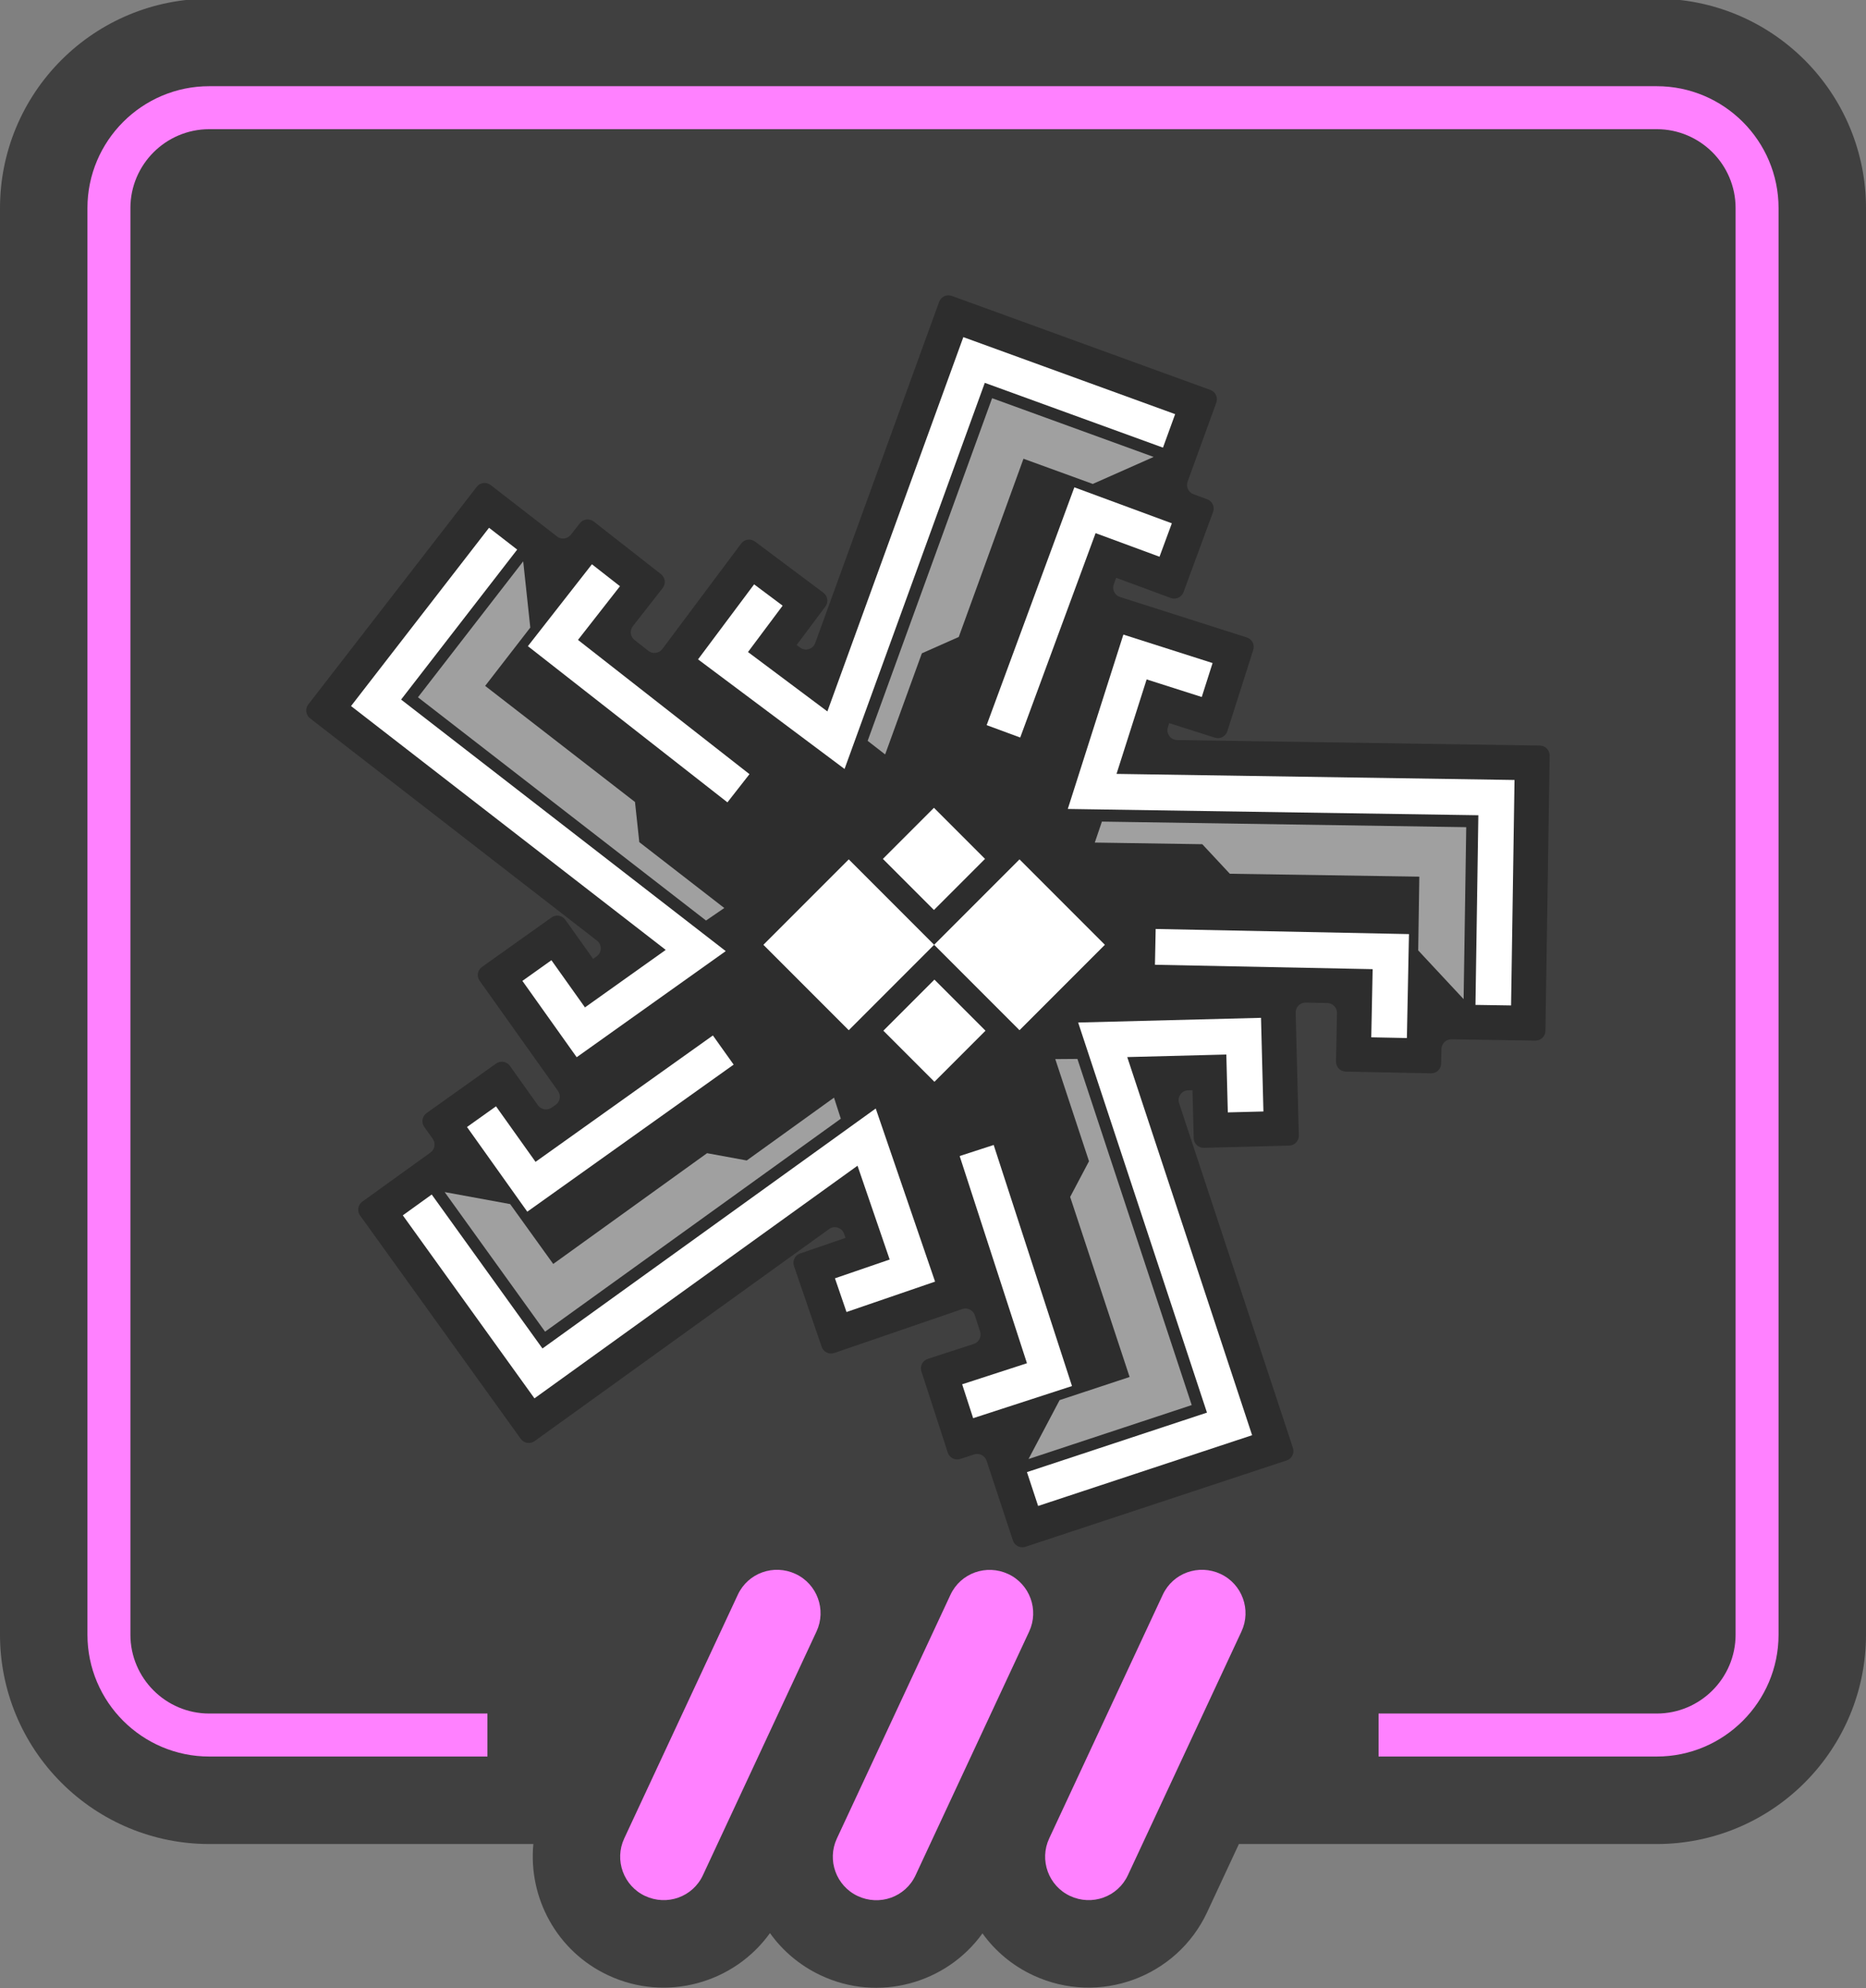 <?xml version="1.0" encoding="UTF-8"?>
<!DOCTYPE svg PUBLIC "-//W3C//DTD SVG 1.1//EN" "http://www.w3.org/Graphics/SVG/1.1/DTD/svg11.dtd">
<!-- Creator: CorelDRAW Home & Student 2018 -->
<svg xmlns="http://www.w3.org/2000/svg" xml:space="preserve" width="84.667mm" height="90.17mm" version="1.1" style="shape-rendering:geometricPrecision; text-rendering:geometricPrecision; image-rendering:optimizeQuality; fill-rule:evenodd; clip-rule:evenodd"
viewBox="0 0 8466.66 9016.98"
 xmlns:xlink="http://www.w3.org/1999/xlink">
 <rect x="0" y="0" width="8466.66" height="9016.98" fill="#808080" stroke="none"/>
 <defs>
  <style type="text/css">
   <![CDATA[
    .fil1 {fill:#FF81FF}
    .fil4 {fill:white}
    .fil2 {fill:#FF81FF;fill-rule:nonzero}
    .fil3 {fill:black;fill-opacity:0.302}
    .fil0 {fill:black;fill-opacity:0.502}
    .fil5 {fill:white;fill-opacity:0.549}
   ]]>
  </style>
 </defs>
 <g id="Capa_x0020_1">
  <g id="_772889648">
   <path class="fil0" d="M7517.53 -5.84c252.05,0 492.72,100.15 670.85,278.29 178.15,178.13 278.29,418.81 278.29,670.85l0 6470c0,252.04 -100.14,492.72 -278.29,670.85 -178.13,178.14 -418.8,278.29 -670.85,278.29l-1896.22 0 -144.11 309.05c-137.91,295.75 -490.51,424.15 -786.63,287.47l-1.42 -0.65c-95.61,-44.13 -173.84,-110.74 -231.38,-190.68 -163.36,227.2 -471.46,314.02 -733.64,190.31l-1.41 -0.66c-94.64,-44.66 -172.11,-111.29 -229.13,-190.97 -162.71,227.04 -470.04,314.06 -732.2,192.21l-1.41 -0.66c-233.82,-108.67 -363.42,-352.08 -339.95,-595.42l-1470.89 0c-252.05,0 -492.73,-100.15 -670.86,-278.29 -178.14,-178.14 -278.28,-418.82 -278.28,-670.85l0 -6470c0,-252.03 100.14,-492.71 278.28,-670.85 178.13,-178.14 418.81,-278.29 670.86,-278.29l6568.39 0z"/>
   <path class="fil1" d="M3347.66 7231.91l-515.41 1105.31c-45.7,98 -3.08,215.11 94.93,260.82 98.83,46.08 215.98,4.91 262.23,-94.28l515.42 -1105.3c45.7,-98.01 3.07,-215.12 -94.93,-260.82 -98.84,-46.09 -215.99,-4.92 -262.24,94.27z"/>
   <path class="fil1" d="M4312.48 7232.3l-515.42 1105.3c-45.7,98.01 -3.07,215.12 94.94,260.83 98.83,46.08 215.98,4.91 262.23,-94.28l515.41 -1105.3c45.7,-98.01 3.08,-215.12 -94.93,-260.82 -98.83,-46.09 -215.98,-4.92 -262.23,94.27z"/>
   <path class="fil1" d="M5275.86 7231.91l-515.41 1105.31c-45.7,98 -3.08,215.11 94.93,260.82 98.83,46.08 215.98,4.91 262.24,-94.28l515.41 -1105.3c45.7,-98.01 3.07,-215.12 -94.93,-260.82 -98.84,-46.09 -215.99,-4.92 -262.24,94.27z"/>
   <path class="fil2" d="M7517.5 390.89c152.07,0 290.36,62.13 390.32,162.08 99.95,99.95 162.08,238.25 162.08,390.32l0 6469.96c0,152.07 -62.13,290.37 -162.08,390.32 -99.96,99.95 -238.25,162.08 -390.32,162.08l-1262.47 0 0 -194.96 1262.47 0c98.39,0 187.94,-40.3 252.54,-104.89 64.6,-64.6 104.89,-154.16 104.89,-252.55l0 -6469.96c0,-98.39 -40.29,-187.95 -104.89,-252.54 -64.6,-64.6 -154.15,-104.9 -252.54,-104.9l-6568.36 0c-98.4,0 -187.95,40.3 -252.55,104.9 -64.6,64.59 -104.89,154.15 -104.89,252.54l0 6469.96c0,98.39 40.29,187.95 104.89,252.55 64.6,64.59 154.15,104.89 252.55,104.89l1262.46 0 0 194.96 -1262.46 0c-152.08,0 -290.37,-62.13 -390.32,-162.08 -99.96,-99.95 -162.08,-238.25 -162.08,-390.32l0 -6469.96c0,-152.07 62.12,-290.37 162.08,-390.32 99.95,-99.95 238.24,-162.08 390.32,-162.08l6568.36 0z"/>
   <g>
    <path class="fil3" d="M6540.22 4756.97l-1.34 66.53c-0.5,24.64 -20.99,44.31 -45.63,43.82l-387.46 -7.8c-24.63,-0.49 -44.32,-20.99 -43.82,-45.62l4.43 -219.66c0.5,-24.63 -19.19,-45.13 -43.82,-45.63l-98.14 -1.98c-12.67,-0.26 -23.67,4.2 -32.62,13.18 -8.94,8.99 -13.33,20.02 -13,32.69l14.29 556.82c0.64,24.63 -18.93,45.23 -43.56,45.87l-387.4 9.96c-24.62,0.64 -45.23,-18.93 -45.87,-43.57l-5.59 -217.71 -19.41 0.49c-14.62,0.38 -27.03,7.02 -35.44,18.99 -8.41,11.96 -10.48,25.88 -5.88,39.77l516.48 1563.21c7.73,23.39 -5.05,48.78 -28.44,56.51l-1185.48 391.68c-23.4,7.74 -48.79,-5.05 -56.52,-28.45l-119.56 -361.93c-7.71,-23.32 -32.94,-36.11 -56.3,-28.52l-63.31 20.57c-23.42,7.61 -48.75,-5.28 -56.36,-28.71l-119.76 -368.56c-7.61,-23.43 5.29,-48.75 28.72,-56.37l208.93 -67.9c23.42,-7.62 36.33,-32.94 28.71,-56.36l-23.85 -73.42c-3.85,-11.83 -11.43,-20.63 -22.57,-26.19 -11.14,-5.56 -22.72,-6.33 -34.49,-2.29l-581.02 199.27c-23.3,8 -48.82,-4.49 -56.82,-27.8l-125.7 -366.59c-8,-23.3 4.49,-48.82 27.8,-56.82l205.99 -70.65 -6.3 -18.34c-4.74,-13.83 -14.8,-23.68 -28.73,-28.12 -13.94,-4.44 -27.84,-2.22 -39.7,6.32l-1336.24 961.7c-20,14.39 -48.05,9.82 -62.45,-10.19l-729.3 -1013.33c-14.41,-20 -9.83,-48.06 10.17,-62.45l309.38 -222.66c19.94,-14.35 24.56,-42.26 10.31,-62.26l-38.6 -54.2c-14.3,-20.07 -9.59,-48.1 10.48,-62.39l315.65 -224.83c20.06,-14.29 48.09,-9.59 62.38,10.48l127.45 178.94c14.29,20.07 42.32,24.77 62.39,10.47l18.25 -12.99c20.06,-14.28 24.78,-42.3 10.5,-62.36l-355.75 -500.03c-14.28,-20.08 -9.55,-48.1 10.53,-62.38l315.77 -224.66c20.08,-14.28 48.1,-9.55 62.38,10.53l126.24 177.44 15.81 -11.24c11.91,-8.48 18.5,-20.93 18.79,-35.55 0.3,-14.61 -5.77,-27.33 -17.33,-36.27l-1301.63 -1008.05c-19.47,-15.09 -23.06,-43.29 -7.97,-62.77l764.49 -987.08c15.09,-19.48 43.27,-23.07 62.75,-7.98l301.38 233.39c19.42,15.04 47.48,11.54 62.61,-7.8l41 -52.41c15.19,-19.4 43.4,-22.85 62.8,-7.67l305.23 238.8c19.4,15.19 22.85,43.4 7.67,62.8l-135.37 173.02c-15.18,19.4 -11.73,47.61 7.67,62.79l62.91 49.23c9.84,7.69 21.09,10.75 33.47,9.1 12.38,-1.64 22.44,-7.55 29.92,-17.55l357.58 -478.27c14.76,-19.74 42.88,-23.79 62.62,-9.04l310.37 232.05c19.74,14.76 23.79,42.88 9.03,62.61l-130.4 174.43 15.54 11.62c11.71,8.76 25.57,11.22 39.58,7.03 14.02,-4.17 24.26,-13.84 29.25,-27.58l562.31 -1547.33c8.41,-23.14 34.17,-35.18 57.32,-26.76l1173.43 426.43c23.15,8.41 35.18,34.17 26.77,57.32l-130.2 358.26c-8.39,23.08 3.52,48.74 26.56,57.24l62.43 23.04c23.11,8.53 35.02,34.34 26.49,57.45l-134.16 363.56c-8.53,23.11 -34.33,35.01 -57.44,26.48l-248.08 -91.51 -10.72 29.06c-4.39,11.88 -3.79,23.73 1.76,35.11 5.57,11.39 14.54,19.14 26.61,22.99l575.35 183.48c23.48,7.49 36.52,32.73 29.03,56.2l-117.74 369.22c-7.48,23.48 -32.73,36.52 -56.2,29.03l-207.48 -66.16 -5.89 18.49c-4.45,13.92 -2.25,27.84 6.29,39.7 8.53,11.87 21.01,18.39 35.63,18.61l1646.14 25.15c24.63,0.37 44.42,20.78 44.04,45.4l-19.07 1248.36c-0.38,24.64 -20.78,44.43 -45.42,44.05l-381.13 -5.82c-24.55,-0.38 -44.91,19.27 -45.4,43.82z"/>
    <g>
     <g>
      <g>
       <polygon class="fil4" points="4238.48,4284.54 4625.84,3897.16 5013.22,4284.54 4625.84,4671.91 "/>
       <polygon class="fil4" points="3463.72,4284.54 3851.1,3897.16 4238.48,4284.54 3851.1,4671.91 "/>
       <polygon class="fil4" points="4005.91,3894.98 4237.64,3663.25 4469.37,3894.98 4237.64,4126.72 "/>
       <polygon class="fil4" points="4008.04,4674.1 4239.78,4905.83 4471.51,4674.1 4239.78,4442.37 "/>
      </g>
      <g>
       <polygon class="fil4" points="6221.92,4704.12 6383.49,4707.38 6393,4235.97 5243.67,4212.78 5240.39,4375.1 6228.16,4395.03 "/>
       <polygon class="fil4" points="6707.77,3696.98 6694.64,4557.1 6856.22,4559.57 6871.84,3537.11 5066.04,3509.52 5202.69,3081.05 5452.79,3160.81 5501.89,3006.85 5097.11,2877.76 4844.93,3668.52 "/>
       <polygon class="fil4" points="4365.6,6277.61 4415.54,6431.3 4863.96,6285.57 4508.68,5192.29 4354.27,5242.47 4659.62,6182.06 "/>
       <polygon class="fil4" points="5476.41,6406.03 4659.62,6675.89 4710.31,6829.34 5681.27,6508.53 5114.69,4793.71 5564.28,4782.16 5571.02,5044.59 5732.57,5040.44 5721.66,4615.72 4891.94,4637.02 "/>
       <polygon class="fil4" points="2250.55,5017.03 2118.93,5110.79 2392.48,5494.83 3328.8,4827.9 3234.61,4695.66 2429.91,5268.84 "/>
       <polygon class="fil4" points="2461.33,6115.2 1958.83,5417 1827.67,5511.4 2425.01,6341.37 3890.84,5286.4 4036.75,5711.81 3788.43,5796.98 3840.86,5949.84 4242.75,5812 3973.48,5026.9 "/>
       <polygon class="fil4" points="5261.1,2524.75 5317.04,2373.14 4874.68,2209.93 4476.75,3288.42 4629.07,3344.62 4971.06,2417.74 "/>
       <polygon class="fil4" points="4468.33,1736.14 5276.82,2029.95 5332.01,1878.07 4370.93,1528.81 3754.09,3226.2 3393.89,2956.9 3551.08,2746.65 3421.66,2649.89 3167.25,2990.16 3832,3487.16 "/>
       <polygon class="fil4" points="2813,2658.45 2685.72,2558.88 2395.19,2930.24 3300.59,3638.57 3400.63,3510.7 2622.51,2901.94 "/>
       <polygon class="fil4" points="1819.92,3172.45 2346.65,2492.34 2218.88,2393.39 1592.75,3201.86 3020.6,4307.69 2654.15,4568.42 2501.96,4354.51 2370.29,4448.2 2616.6,4794.39 3292.89,4313.22 "/>
      </g>
     </g>
     <g>
      <polygon class="fil5" points="5580.14,3962.35 6439.96,3975.48 6434.85,4309.96 6640.89,4530.91 6652.8,3751.12 4999.72,3725.86 4967.49,3820.97 5455.25,3828.43 "/>
      <polygon class="fil5" points="4855.66,5427.94 5125.44,6244.45 4807.81,6349.39 4666.72,6616.53 5407.23,6371.87 4888.57,4802.06 4788.15,4802.83 4941.19,5266.02 "/>
      <polygon class="fil5" points="3208.12,5229.59 2510.16,5731.91 2314.75,5460.41 2017.59,5405.97 2473.16,6038.96 3815.04,5073.2 3784.17,4977.64 3388.23,5262.59 "/>
      <polygon class="fil5" points="4350.18,2888.54 4643.89,2080.33 4958.29,2194.59 5234.49,2072.17 4501.5,1805.8 3936.82,3359.65 4016.16,3421.22 4182.77,2962.74 "/>
      <polygon class="fil5" points="2881.16,3636.95 2201.29,3110.41 2406.12,2845.93 2373.92,2545.55 1896.39,3162.14 3203.49,4174.46 3286.35,4117.72 2900.68,3819.02 "/>
     </g>
    </g>
   </g>
  </g>
 </g>
</svg>
